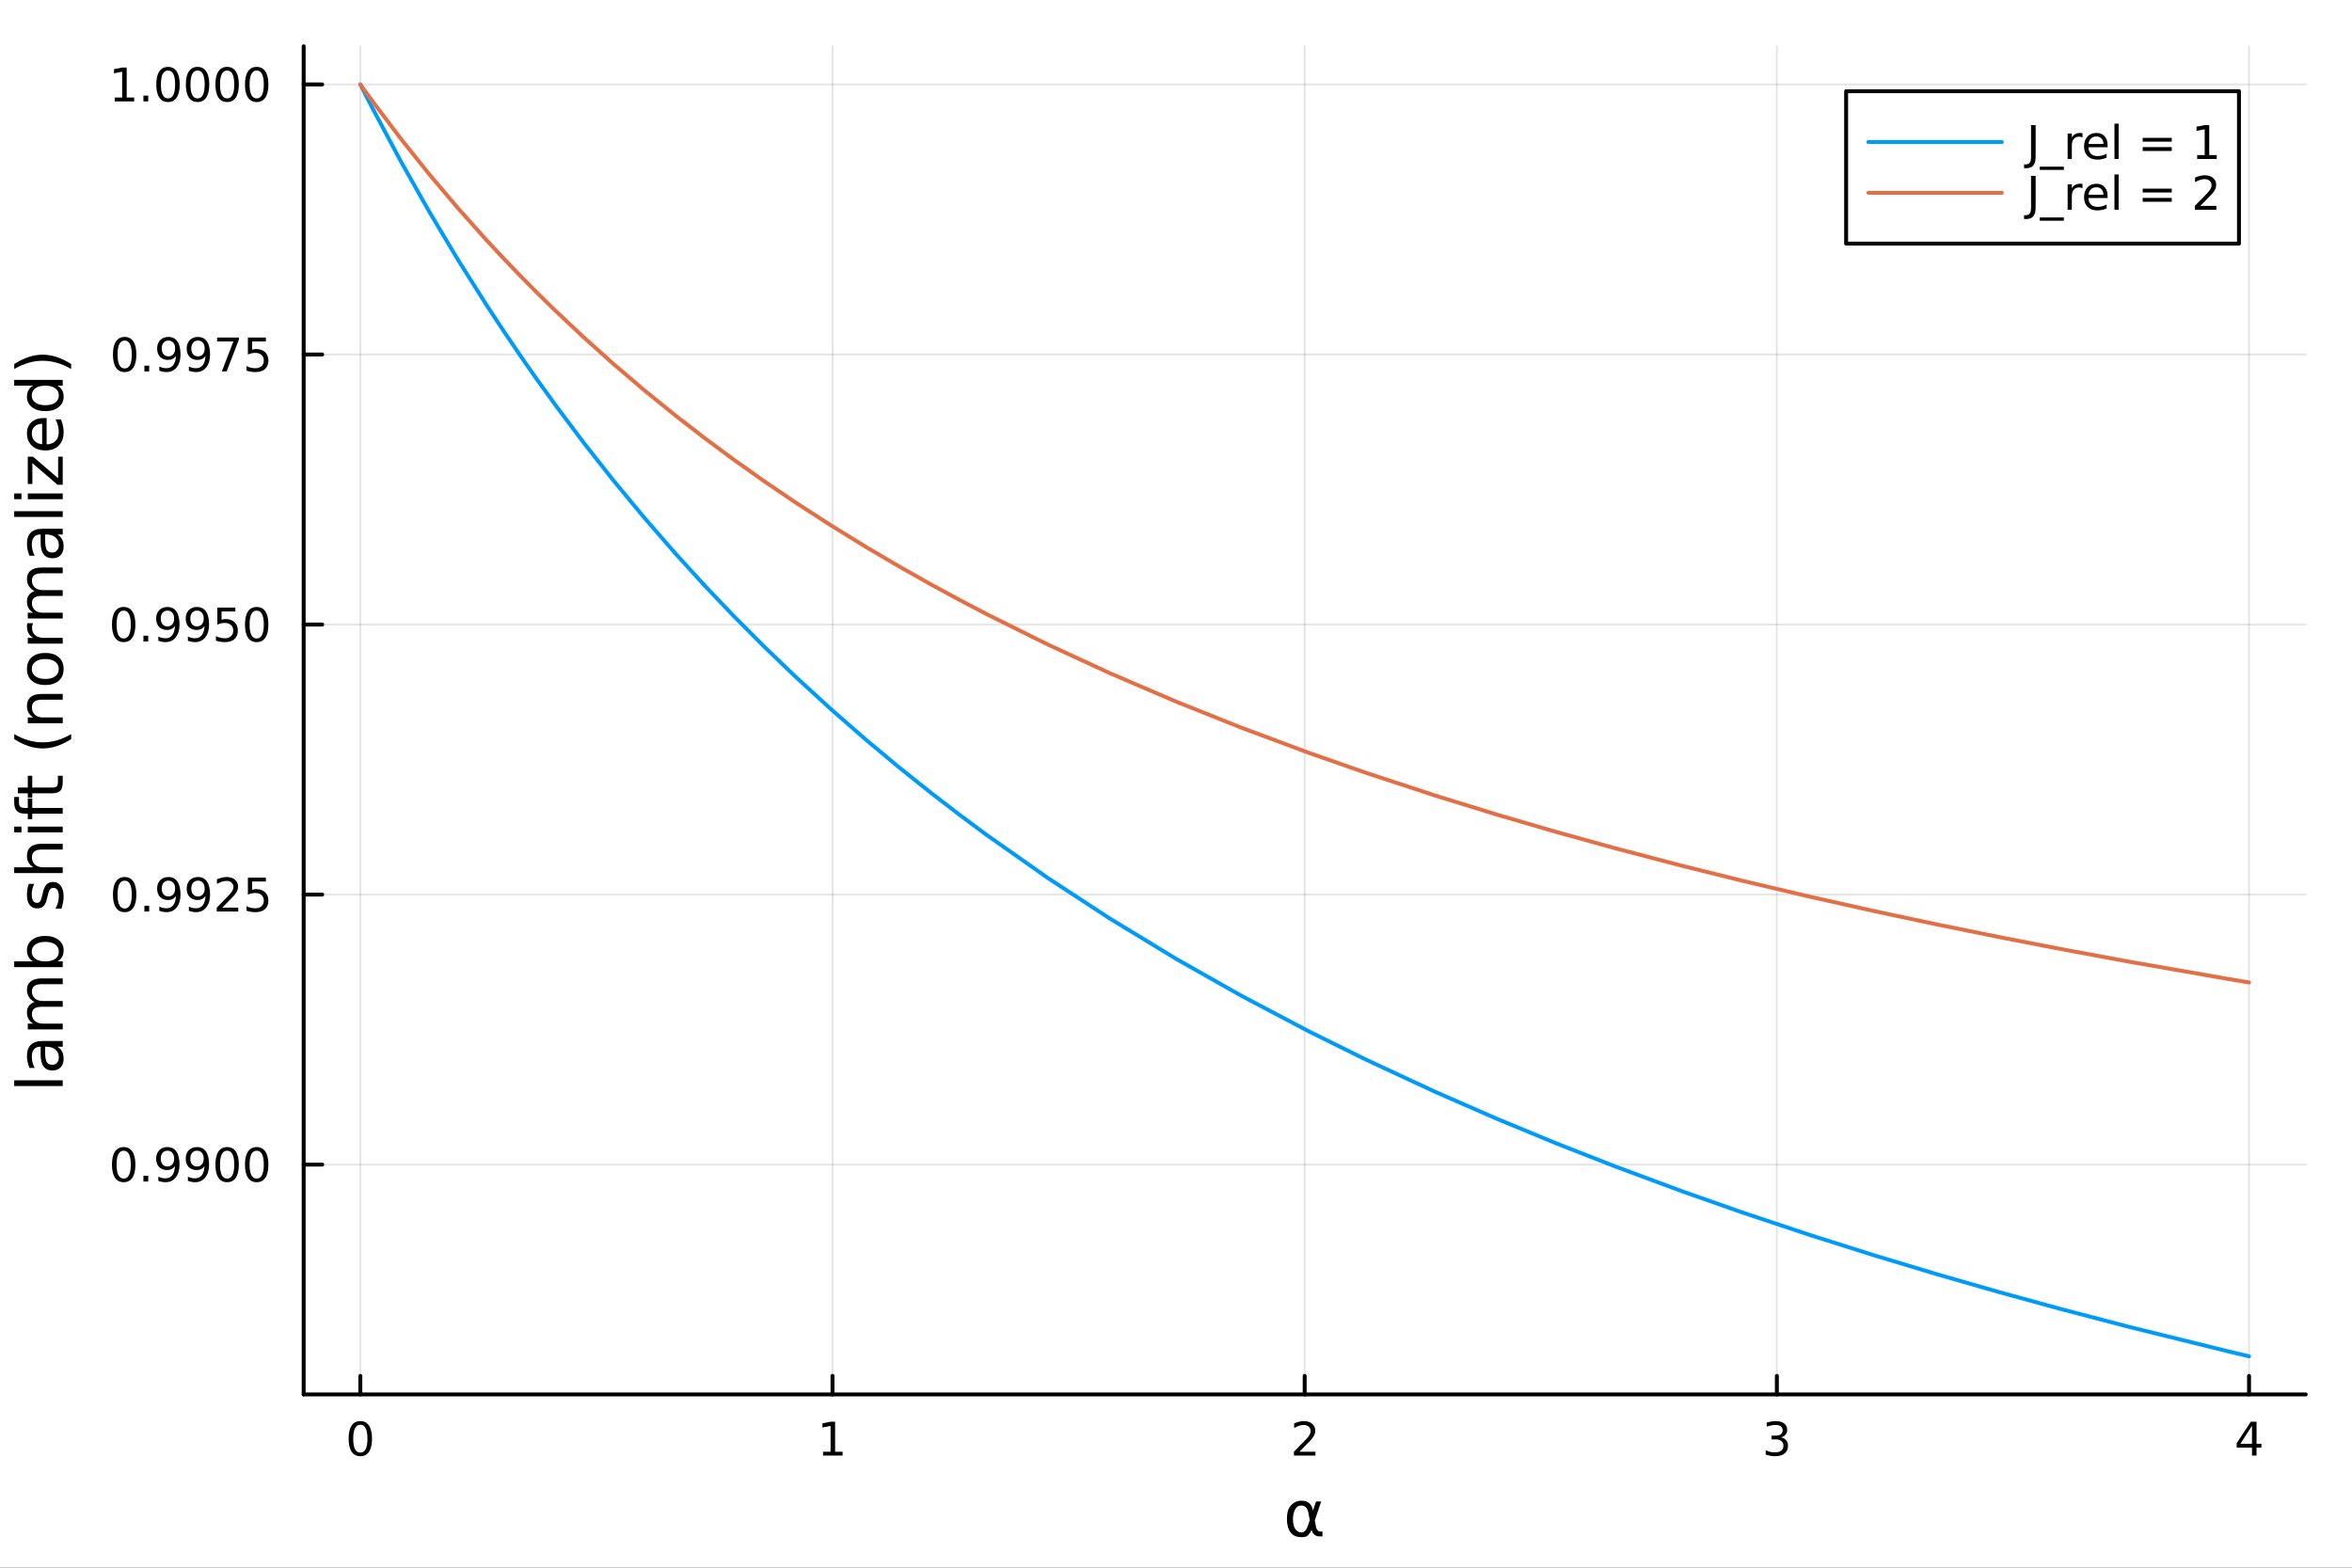 <?xml version="1.0" encoding="utf-8"?>
<svg xmlns="http://www.w3.org/2000/svg" xmlns:xlink="http://www.w3.org/1999/xlink" width="600" height="400" viewBox="0 0 2400 1600">
<rect x="0" y="0" width="2400" height="1600" fill="#333333" stroke="none"/>
<defs>
  <clipPath id="clip720">
    <rect x="0" y="0" width="2400" height="1600"/>
  </clipPath>
</defs>
<path clip-path="url(#clip720)" d="M0 1600 L2400 1600 L2400 0 L0 0  Z" fill="#ffffff" fill-rule="evenodd" fill-opacity="1"/>
<defs>
  <clipPath id="clip721">
    <rect x="480" y="0" width="1681" height="1600"/>
  </clipPath>
</defs>
<path clip-path="url(#clip720)" d="M309.866 1423.18 L2352.76 1423.18 L2352.76 47.244 L309.866 47.244  Z" fill="#ffffff" fill-rule="evenodd" fill-opacity="1"/>
<defs>
  <clipPath id="clip722">
    <rect x="309" y="47" width="2044" height="1377"/>
  </clipPath>
</defs>
<polyline clip-path="url(#clip722)" style="stroke:#000000; stroke-linecap:round; stroke-linejoin:round; stroke-width:2; stroke-opacity:0.1; fill:none" points="367.683,1423.18 367.683,47.244 "/>
<polyline clip-path="url(#clip722)" style="stroke:#000000; stroke-linecap:round; stroke-linejoin:round; stroke-width:2; stroke-opacity:0.1; fill:none" points="849.497,1423.18 849.497,47.244 "/>
<polyline clip-path="url(#clip722)" style="stroke:#000000; stroke-linecap:round; stroke-linejoin:round; stroke-width:2; stroke-opacity:0.1; fill:none" points="1331.31,1423.18 1331.31,47.244 "/>
<polyline clip-path="url(#clip722)" style="stroke:#000000; stroke-linecap:round; stroke-linejoin:round; stroke-width:2; stroke-opacity:0.1; fill:none" points="1813.12,1423.18 1813.12,47.244 "/>
<polyline clip-path="url(#clip722)" style="stroke:#000000; stroke-linecap:round; stroke-linejoin:round; stroke-width:2; stroke-opacity:0.1; fill:none" points="2294.94,1423.18 2294.94,47.244 "/>
<polyline clip-path="url(#clip720)" style="stroke:#000000; stroke-linecap:round; stroke-linejoin:round; stroke-width:4; stroke-opacity:1; fill:none" points="309.866,1423.18 2352.76,1423.18 "/>
<polyline clip-path="url(#clip720)" style="stroke:#000000; stroke-linecap:round; stroke-linejoin:round; stroke-width:4; stroke-opacity:1; fill:none" points="367.683,1423.18 367.683,1404.28 "/>
<polyline clip-path="url(#clip720)" style="stroke:#000000; stroke-linecap:round; stroke-linejoin:round; stroke-width:4; stroke-opacity:1; fill:none" points="849.497,1423.18 849.497,1404.28 "/>
<polyline clip-path="url(#clip720)" style="stroke:#000000; stroke-linecap:round; stroke-linejoin:round; stroke-width:4; stroke-opacity:1; fill:none" points="1331.31,1423.18 1331.31,1404.28 "/>
<polyline clip-path="url(#clip720)" style="stroke:#000000; stroke-linecap:round; stroke-linejoin:round; stroke-width:4; stroke-opacity:1; fill:none" points="1813.12,1423.18 1813.12,1404.28 "/>
<polyline clip-path="url(#clip720)" style="stroke:#000000; stroke-linecap:round; stroke-linejoin:round; stroke-width:4; stroke-opacity:1; fill:none" points="2294.94,1423.18 2294.94,1404.28 "/>
<path clip-path="url(#clip720)" d="M367.683 1454.1 Q364.072 1454.1 362.244 1457.66 Q360.438 1461.2 360.438 1468.33 Q360.438 1475.44 362.244 1479.01 Q364.072 1482.55 367.683 1482.55 Q371.318 1482.55 373.123 1479.01 Q374.952 1475.44 374.952 1468.33 Q374.952 1461.2 373.123 1457.66 Q371.318 1454.1 367.683 1454.1 M367.683 1450.39 Q373.494 1450.39 376.549 1455 Q379.628 1459.58 379.628 1468.33 Q379.628 1477.06 376.549 1481.67 Q373.494 1486.25 367.683 1486.25 Q361.873 1486.25 358.795 1481.67 Q355.739 1477.06 355.739 1468.33 Q355.739 1459.58 358.795 1455 Q361.873 1450.39 367.683 1450.39 Z" fill="#000000" fill-rule="evenodd" fill-opacity="1" /><path clip-path="url(#clip720)" d="M839.879 1481.64 L847.518 1481.64 L847.518 1455.28 L839.208 1456.95 L839.208 1452.69 L847.472 1451.02 L852.148 1451.02 L852.148 1481.64 L859.786 1481.64 L859.786 1485.58 L839.879 1485.58 L839.879 1481.64 Z" fill="#000000" fill-rule="evenodd" fill-opacity="1" /><path clip-path="url(#clip720)" d="M1325.96 1481.64 L1342.28 1481.64 L1342.28 1485.58 L1320.34 1485.58 L1320.34 1481.64 Q1323 1478.89 1327.58 1474.26 Q1332.19 1469.61 1333.37 1468.27 Q1335.62 1465.74 1336.5 1464.01 Q1337.4 1462.25 1337.4 1460.56 Q1337.4 1457.8 1335.45 1456.07 Q1333.53 1454.33 1330.43 1454.33 Q1328.23 1454.33 1325.78 1455.09 Q1323.35 1455.86 1320.57 1457.41 L1320.57 1452.69 Q1323.39 1451.55 1325.85 1450.97 Q1328.3 1450.39 1330.34 1450.39 Q1335.71 1450.39 1338.9 1453.08 Q1342.1 1455.77 1342.1 1460.26 Q1342.1 1462.39 1341.29 1464.31 Q1340.5 1466.2 1338.39 1468.8 Q1337.82 1469.47 1334.71 1472.69 Q1331.61 1475.88 1325.96 1481.64 Z" fill="#000000" fill-rule="evenodd" fill-opacity="1" /><path clip-path="url(#clip720)" d="M1817.37 1466.95 Q1820.73 1467.66 1822.6 1469.93 Q1824.5 1472.2 1824.5 1475.53 Q1824.5 1480.65 1820.98 1483.45 Q1817.46 1486.25 1810.98 1486.25 Q1808.81 1486.25 1806.49 1485.81 Q1804.2 1485.39 1801.75 1484.54 L1801.75 1480.02 Q1803.69 1481.16 1806.01 1481.74 Q1808.32 1482.32 1810.84 1482.32 Q1815.24 1482.32 1817.53 1480.58 Q1819.85 1478.84 1819.85 1475.53 Q1819.85 1472.48 1817.7 1470.77 Q1815.57 1469.03 1811.75 1469.03 L1807.72 1469.03 L1807.72 1465.19 L1811.93 1465.19 Q1815.38 1465.19 1817.21 1463.82 Q1819.04 1462.43 1819.04 1459.84 Q1819.04 1457.18 1817.14 1455.77 Q1815.27 1454.33 1811.75 1454.33 Q1809.83 1454.33 1807.63 1454.75 Q1805.43 1455.16 1802.79 1456.04 L1802.79 1451.88 Q1805.45 1451.14 1807.77 1450.77 Q1810.1 1450.39 1812.16 1450.39 Q1817.49 1450.39 1820.59 1452.83 Q1823.69 1455.23 1823.69 1459.35 Q1823.69 1462.22 1822.05 1464.21 Q1820.4 1466.18 1817.37 1466.95 Z" fill="#000000" fill-rule="evenodd" fill-opacity="1" /><path clip-path="url(#clip720)" d="M2297.95 1455.09 L2286.14 1473.54 L2297.95 1473.54 L2297.95 1455.09 M2296.72 1451.02 L2302.6 1451.02 L2302.6 1473.54 L2307.53 1473.54 L2307.53 1477.43 L2302.6 1477.43 L2302.6 1485.58 L2297.95 1485.58 L2297.95 1477.43 L2282.35 1477.43 L2282.35 1472.92 L2296.72 1451.02 Z" fill="#000000" fill-rule="evenodd" fill-opacity="1" /><path clip-path="url(#clip720)" d="M1336.51 1551.46 L1335.11 1544.11 Q1333.68 1536.57 1328.02 1536.57 Q1323.75 1536.57 1321.81 1540.07 Q1319.36 1544.46 1319.36 1550.25 Q1319.36 1557.25 1321.75 1560.6 Q1324.17 1564 1328.02 1564 Q1332.28 1564 1334.57 1557.22 L1336.51 1551.46 M1339.79 1541.72 L1342.94 1532.4 L1348.16 1532.4 L1341.64 1551.72 L1342.91 1558.69 Q1343.2 1560.25 1344.31 1561.55 Q1345.62 1563.08 1346.64 1563.08 L1349.44 1563.08 L1349.44 1568.04 L1345.94 1568.04 Q1342.94 1568.04 1340.27 1565.37 Q1338.97 1564.03 1338.42 1561.23 Q1336.96 1564.77 1333.97 1567.53 Q1332.57 1568.84 1328.02 1568.84 Q1320.54 1568.84 1316.91 1564 Q1313.18 1559 1313.18 1550.25 Q1313.18 1540.89 1317.23 1536.5 Q1321.71 1531.6 1328.02 1531.6 Q1337.92 1531.6 1339.79 1541.72 Z" fill="#000000" fill-rule="evenodd" fill-opacity="1" /><polyline clip-path="url(#clip722)" style="stroke:#000000; stroke-linecap:round; stroke-linejoin:round; stroke-width:2; stroke-opacity:0.1; fill:none" points="309.866,1188.62 2352.76,1188.62 "/>
<polyline clip-path="url(#clip722)" style="stroke:#000000; stroke-linecap:round; stroke-linejoin:round; stroke-width:2; stroke-opacity:0.1; fill:none" points="309.866,913.012 2352.76,913.012 "/>
<polyline clip-path="url(#clip722)" style="stroke:#000000; stroke-linecap:round; stroke-linejoin:round; stroke-width:2; stroke-opacity:0.1; fill:none" points="309.866,637.403 2352.76,637.403 "/>
<polyline clip-path="url(#clip722)" style="stroke:#000000; stroke-linecap:round; stroke-linejoin:round; stroke-width:2; stroke-opacity:0.1; fill:none" points="309.866,361.795 2352.76,361.795 "/>
<polyline clip-path="url(#clip722)" style="stroke:#000000; stroke-linecap:round; stroke-linejoin:round; stroke-width:2; stroke-opacity:0.1; fill:none" points="309.866,86.186 2352.76,86.186 "/>
<polyline clip-path="url(#clip720)" style="stroke:#000000; stroke-linecap:round; stroke-linejoin:round; stroke-width:4; stroke-opacity:1; fill:none" points="309.866,1423.18 309.866,47.244 "/>
<polyline clip-path="url(#clip720)" style="stroke:#000000; stroke-linecap:round; stroke-linejoin:round; stroke-width:4; stroke-opacity:1; fill:none" points="309.866,1188.62 328.763,1188.62 "/>
<polyline clip-path="url(#clip720)" style="stroke:#000000; stroke-linecap:round; stroke-linejoin:round; stroke-width:4; stroke-opacity:1; fill:none" points="309.866,913.012 328.763,913.012 "/>
<polyline clip-path="url(#clip720)" style="stroke:#000000; stroke-linecap:round; stroke-linejoin:round; stroke-width:4; stroke-opacity:1; fill:none" points="309.866,637.403 328.763,637.403 "/>
<polyline clip-path="url(#clip720)" style="stroke:#000000; stroke-linecap:round; stroke-linejoin:round; stroke-width:4; stroke-opacity:1; fill:none" points="309.866,361.795 328.763,361.795 "/>
<polyline clip-path="url(#clip720)" style="stroke:#000000; stroke-linecap:round; stroke-linejoin:round; stroke-width:4; stroke-opacity:1; fill:none" points="309.866,86.186 328.763,86.186 "/>
<path clip-path="url(#clip720)" d="M126.205 1174.42 Q122.593 1174.42 120.765 1177.98 Q118.959 1181.53 118.959 1188.66 Q118.959 1195.76 120.765 1199.33 Q122.593 1202.87 126.205 1202.87 Q129.839 1202.87 131.644 1199.33 Q133.473 1195.76 133.473 1188.66 Q133.473 1181.53 131.644 1177.98 Q129.839 1174.42 126.205 1174.42 M126.205 1170.72 Q132.015 1170.72 135.07 1175.32 Q138.149 1179.91 138.149 1188.66 Q138.149 1197.38 135.07 1201.99 Q132.015 1206.57 126.205 1206.57 Q120.394 1206.57 117.316 1201.99 Q114.26 1197.38 114.26 1188.66 Q114.26 1179.91 117.316 1175.32 Q120.394 1170.72 126.205 1170.72 Z" fill="#000000" fill-rule="evenodd" fill-opacity="1" /><path clip-path="url(#clip720)" d="M146.366 1200.02 L151.251 1200.02 L151.251 1205.9 L146.366 1205.9 L146.366 1200.02 Z" fill="#000000" fill-rule="evenodd" fill-opacity="1" /><path clip-path="url(#clip720)" d="M161.575 1205.18 L161.575 1200.92 Q163.334 1201.76 165.14 1202.2 Q166.945 1202.64 168.681 1202.64 Q173.311 1202.64 175.741 1199.54 Q178.195 1196.41 178.542 1190.07 Q177.2 1192.06 175.139 1193.12 Q173.079 1194.19 170.579 1194.19 Q165.394 1194.19 162.362 1191.06 Q159.353 1187.92 159.353 1182.48 Q159.353 1177.15 162.501 1173.93 Q165.649 1170.72 170.88 1170.72 Q176.876 1170.72 180.024 1175.32 Q183.195 1179.91 183.195 1188.66 Q183.195 1196.83 179.306 1201.71 Q175.44 1206.57 168.889 1206.57 Q167.13 1206.57 165.325 1206.23 Q163.519 1205.88 161.575 1205.18 M170.88 1190.53 Q174.028 1190.53 175.857 1188.38 Q177.709 1186.23 177.709 1182.48 Q177.709 1178.75 175.857 1176.6 Q174.028 1174.42 170.88 1174.42 Q167.732 1174.42 165.88 1176.6 Q164.052 1178.75 164.052 1182.48 Q164.052 1186.23 165.88 1188.38 Q167.732 1190.53 170.88 1190.53 Z" fill="#000000" fill-rule="evenodd" fill-opacity="1" /><path clip-path="url(#clip720)" d="M191.737 1205.18 L191.737 1200.92 Q193.496 1201.76 195.301 1202.2 Q197.107 1202.64 198.843 1202.64 Q203.473 1202.64 205.903 1199.54 Q208.357 1196.41 208.704 1190.07 Q207.362 1192.06 205.301 1193.12 Q203.241 1194.19 200.741 1194.19 Q195.556 1194.19 192.524 1191.06 Q189.514 1187.92 189.514 1182.48 Q189.514 1177.15 192.663 1173.93 Q195.811 1170.72 201.042 1170.72 Q207.037 1170.72 210.186 1175.32 Q213.357 1179.91 213.357 1188.66 Q213.357 1196.83 209.468 1201.71 Q205.602 1206.57 199.051 1206.57 Q197.292 1206.57 195.487 1206.23 Q193.681 1205.88 191.737 1205.18 M201.042 1190.53 Q204.19 1190.53 206.019 1188.38 Q207.871 1186.23 207.871 1182.48 Q207.871 1178.75 206.019 1176.6 Q204.19 1174.42 201.042 1174.42 Q197.894 1174.42 196.042 1176.6 Q194.213 1178.75 194.213 1182.48 Q194.213 1186.23 196.042 1188.38 Q197.894 1190.53 201.042 1190.53 Z" fill="#000000" fill-rule="evenodd" fill-opacity="1" /><path clip-path="url(#clip720)" d="M231.76 1174.42 Q228.148 1174.42 226.32 1177.98 Q224.514 1181.53 224.514 1188.66 Q224.514 1195.76 226.32 1199.33 Q228.148 1202.87 231.76 1202.87 Q235.394 1202.87 237.199 1199.33 Q239.028 1195.76 239.028 1188.66 Q239.028 1181.53 237.199 1177.98 Q235.394 1174.42 231.76 1174.42 M231.76 1170.72 Q237.57 1170.72 240.625 1175.32 Q243.704 1179.91 243.704 1188.66 Q243.704 1197.38 240.625 1201.99 Q237.57 1206.57 231.76 1206.57 Q225.949 1206.57 222.871 1201.99 Q219.815 1197.38 219.815 1188.66 Q219.815 1179.91 222.871 1175.32 Q225.949 1170.72 231.76 1170.72 Z" fill="#000000" fill-rule="evenodd" fill-opacity="1" /><path clip-path="url(#clip720)" d="M261.921 1174.42 Q258.31 1174.42 256.482 1177.98 Q254.676 1181.53 254.676 1188.66 Q254.676 1195.76 256.482 1199.33 Q258.31 1202.87 261.921 1202.87 Q265.556 1202.87 267.361 1199.33 Q269.19 1195.76 269.19 1188.66 Q269.19 1181.53 267.361 1177.98 Q265.556 1174.42 261.921 1174.42 M261.921 1170.72 Q267.732 1170.72 270.787 1175.32 Q273.866 1179.91 273.866 1188.66 Q273.866 1197.38 270.787 1201.99 Q267.732 1206.57 261.921 1206.57 Q256.111 1206.57 253.033 1201.99 Q249.977 1197.38 249.977 1188.66 Q249.977 1179.91 253.033 1175.32 Q256.111 1170.72 261.921 1170.72 Z" fill="#000000" fill-rule="evenodd" fill-opacity="1" /><path clip-path="url(#clip720)" d="M127.2 898.811 Q123.589 898.811 121.76 902.376 Q119.955 905.917 119.955 913.047 Q119.955 920.153 121.76 923.718 Q123.589 927.26 127.2 927.26 Q130.834 927.26 132.64 923.718 Q134.468 920.153 134.468 913.047 Q134.468 905.917 132.64 902.376 Q130.834 898.811 127.2 898.811 M127.2 895.107 Q133.01 895.107 136.066 899.714 Q139.144 904.297 139.144 913.047 Q139.144 921.774 136.066 926.38 Q133.01 930.964 127.2 930.964 Q121.39 930.964 118.311 926.38 Q115.256 921.774 115.256 913.047 Q115.256 904.297 118.311 899.714 Q121.39 895.107 127.2 895.107 Z" fill="#000000" fill-rule="evenodd" fill-opacity="1" /><path clip-path="url(#clip720)" d="M147.362 924.413 L152.246 924.413 L152.246 930.292 L147.362 930.292 L147.362 924.413 Z" fill="#000000" fill-rule="evenodd" fill-opacity="1" /><path clip-path="url(#clip720)" d="M162.57 929.575 L162.57 925.315 Q164.329 926.149 166.135 926.589 Q167.94 927.028 169.677 927.028 Q174.306 927.028 176.737 923.927 Q179.19 920.802 179.538 914.459 Q178.195 916.45 176.135 917.515 Q174.075 918.579 171.575 918.579 Q166.39 918.579 163.357 915.454 Q160.348 912.306 160.348 906.866 Q160.348 901.542 163.496 898.325 Q166.644 895.107 171.876 895.107 Q177.871 895.107 181.019 899.714 Q184.19 904.297 184.19 913.047 Q184.19 921.218 180.301 926.102 Q176.436 930.964 169.885 930.964 Q168.126 930.964 166.32 930.616 Q164.515 930.269 162.57 929.575 M171.876 914.922 Q175.024 914.922 176.852 912.769 Q178.704 910.616 178.704 906.866 Q178.704 903.14 176.852 900.987 Q175.024 898.811 171.876 898.811 Q168.727 898.811 166.876 900.987 Q165.047 903.14 165.047 906.866 Q165.047 910.616 166.876 912.769 Q168.727 914.922 171.876 914.922 Z" fill="#000000" fill-rule="evenodd" fill-opacity="1" /><path clip-path="url(#clip720)" d="M192.732 929.575 L192.732 925.315 Q194.491 926.149 196.297 926.589 Q198.102 927.028 199.838 927.028 Q204.468 927.028 206.899 923.927 Q209.352 920.802 209.699 914.459 Q208.357 916.45 206.297 917.515 Q204.237 918.579 201.737 918.579 Q196.551 918.579 193.519 915.454 Q190.51 912.306 190.51 906.866 Q190.51 901.542 193.658 898.325 Q196.806 895.107 202.037 895.107 Q208.033 895.107 211.181 899.714 Q214.352 904.297 214.352 913.047 Q214.352 921.218 210.463 926.102 Q206.598 930.964 200.047 930.964 Q198.287 930.964 196.482 930.616 Q194.676 930.269 192.732 929.575 M202.037 914.922 Q205.186 914.922 207.014 912.769 Q208.866 910.616 208.866 906.866 Q208.866 903.14 207.014 900.987 Q205.186 898.811 202.037 898.811 Q198.889 898.811 197.037 900.987 Q195.209 903.14 195.209 906.866 Q195.209 910.616 197.037 912.769 Q198.889 914.922 202.037 914.922 Z" fill="#000000" fill-rule="evenodd" fill-opacity="1" /><path clip-path="url(#clip720)" d="M226.783 926.357 L243.102 926.357 L243.102 930.292 L221.158 930.292 L221.158 926.357 Q223.82 923.603 228.403 918.973 Q233.01 914.32 234.19 912.978 Q236.435 910.454 237.315 908.718 Q238.218 906.959 238.218 905.269 Q238.218 902.515 236.273 900.779 Q234.352 899.042 231.25 899.042 Q229.051 899.042 226.598 899.806 Q224.167 900.57 221.389 902.121 L221.389 897.399 Q224.213 896.265 226.667 895.686 Q229.121 895.107 231.158 895.107 Q236.528 895.107 239.722 897.792 Q242.917 900.478 242.917 904.968 Q242.917 907.098 242.107 909.019 Q241.32 910.917 239.213 913.51 Q238.634 914.181 235.533 917.399 Q232.431 920.593 226.783 926.357 Z" fill="#000000" fill-rule="evenodd" fill-opacity="1" /><path clip-path="url(#clip720)" d="M252.963 895.732 L271.32 895.732 L271.32 899.667 L257.246 899.667 L257.246 908.14 Q258.264 907.792 259.283 907.63 Q260.301 907.445 261.32 907.445 Q267.107 907.445 270.486 910.616 Q273.866 913.788 273.866 919.204 Q273.866 924.783 270.394 927.885 Q266.921 930.964 260.602 930.964 Q258.426 930.964 256.158 930.593 Q253.912 930.223 251.505 929.482 L251.505 924.783 Q253.588 925.917 255.81 926.473 Q258.033 927.028 260.509 927.028 Q264.514 927.028 266.852 924.922 Q269.19 922.815 269.19 919.204 Q269.19 915.593 266.852 913.487 Q264.514 911.38 260.509 911.38 Q258.634 911.38 256.759 911.797 Q254.908 912.214 252.963 913.093 L252.963 895.732 Z" fill="#000000" fill-rule="evenodd" fill-opacity="1" /><path clip-path="url(#clip720)" d="M126.205 623.202 Q122.593 623.202 120.765 626.767 Q118.959 630.309 118.959 637.438 Q118.959 644.545 120.765 648.109 Q122.593 651.651 126.205 651.651 Q129.839 651.651 131.644 648.109 Q133.473 644.545 133.473 637.438 Q133.473 630.309 131.644 626.767 Q129.839 623.202 126.205 623.202 M126.205 619.498 Q132.015 619.498 135.07 624.105 Q138.149 628.688 138.149 637.438 Q138.149 646.165 135.07 650.771 Q132.015 655.355 126.205 655.355 Q120.394 655.355 117.316 650.771 Q114.26 646.165 114.26 637.438 Q114.26 628.688 117.316 624.105 Q120.394 619.498 126.205 619.498 Z" fill="#000000" fill-rule="evenodd" fill-opacity="1" /><path clip-path="url(#clip720)" d="M146.366 648.804 L151.251 648.804 L151.251 654.683 L146.366 654.683 L146.366 648.804 Z" fill="#000000" fill-rule="evenodd" fill-opacity="1" /><path clip-path="url(#clip720)" d="M161.575 653.966 L161.575 649.707 Q163.334 650.54 165.14 650.98 Q166.945 651.42 168.681 651.42 Q173.311 651.42 175.741 648.318 Q178.195 645.193 178.542 638.85 Q177.2 640.841 175.139 641.906 Q173.079 642.971 170.579 642.971 Q165.394 642.971 162.362 639.846 Q159.353 636.697 159.353 631.258 Q159.353 625.934 162.501 622.716 Q165.649 619.498 170.88 619.498 Q176.876 619.498 180.024 624.105 Q183.195 628.688 183.195 637.438 Q183.195 645.609 179.306 650.494 Q175.44 655.355 168.889 655.355 Q167.13 655.355 165.325 655.007 Q163.519 654.66 161.575 653.966 M170.88 639.313 Q174.028 639.313 175.857 637.16 Q177.709 635.008 177.709 631.258 Q177.709 627.531 175.857 625.378 Q174.028 623.202 170.88 623.202 Q167.732 623.202 165.88 625.378 Q164.052 627.531 164.052 631.258 Q164.052 635.008 165.88 637.16 Q167.732 639.313 170.88 639.313 Z" fill="#000000" fill-rule="evenodd" fill-opacity="1" /><path clip-path="url(#clip720)" d="M191.737 653.966 L191.737 649.707 Q193.496 650.54 195.301 650.98 Q197.107 651.42 198.843 651.42 Q203.473 651.42 205.903 648.318 Q208.357 645.193 208.704 638.85 Q207.362 640.841 205.301 641.906 Q203.241 642.971 200.741 642.971 Q195.556 642.971 192.524 639.846 Q189.514 636.697 189.514 631.258 Q189.514 625.934 192.663 622.716 Q195.811 619.498 201.042 619.498 Q207.037 619.498 210.186 624.105 Q213.357 628.688 213.357 637.438 Q213.357 645.609 209.468 650.494 Q205.602 655.355 199.051 655.355 Q197.292 655.355 195.487 655.007 Q193.681 654.66 191.737 653.966 M201.042 639.313 Q204.19 639.313 206.019 637.16 Q207.871 635.008 207.871 631.258 Q207.871 627.531 206.019 625.378 Q204.19 623.202 201.042 623.202 Q197.894 623.202 196.042 625.378 Q194.213 627.531 194.213 631.258 Q194.213 635.008 196.042 637.16 Q197.894 639.313 201.042 639.313 Z" fill="#000000" fill-rule="evenodd" fill-opacity="1" /><path clip-path="url(#clip720)" d="M221.806 620.123 L240.162 620.123 L240.162 624.059 L226.088 624.059 L226.088 632.531 Q227.107 632.184 228.125 632.021 Q229.144 631.836 230.162 631.836 Q235.949 631.836 239.329 635.008 Q242.709 638.179 242.709 643.596 Q242.709 649.174 239.236 652.276 Q235.764 655.355 229.445 655.355 Q227.269 655.355 225 654.984 Q222.755 654.614 220.348 653.873 L220.348 649.174 Q222.431 650.308 224.653 650.864 Q226.875 651.42 229.352 651.42 Q233.357 651.42 235.695 649.313 Q238.033 647.207 238.033 643.596 Q238.033 639.984 235.695 637.878 Q233.357 635.771 229.352 635.771 Q227.477 635.771 225.602 636.188 Q223.75 636.605 221.806 637.484 L221.806 620.123 Z" fill="#000000" fill-rule="evenodd" fill-opacity="1" /><path clip-path="url(#clip720)" d="M261.921 623.202 Q258.31 623.202 256.482 626.767 Q254.676 630.309 254.676 637.438 Q254.676 644.545 256.482 648.109 Q258.31 651.651 261.921 651.651 Q265.556 651.651 267.361 648.109 Q269.19 644.545 269.19 637.438 Q269.19 630.309 267.361 626.767 Q265.556 623.202 261.921 623.202 M261.921 619.498 Q267.732 619.498 270.787 624.105 Q273.866 628.688 273.866 637.438 Q273.866 646.165 270.787 650.771 Q267.732 655.355 261.921 655.355 Q256.111 655.355 253.033 650.771 Q249.977 646.165 249.977 637.438 Q249.977 628.688 253.033 624.105 Q256.111 619.498 261.921 619.498 Z" fill="#000000" fill-rule="evenodd" fill-opacity="1" /><path clip-path="url(#clip720)" d="M127.2 347.593 Q123.589 347.593 121.76 351.158 Q119.955 354.7 119.955 361.829 Q119.955 368.936 121.76 372.501 Q123.589 376.042 127.2 376.042 Q130.834 376.042 132.64 372.501 Q134.468 368.936 134.468 361.829 Q134.468 354.7 132.64 351.158 Q130.834 347.593 127.2 347.593 M127.2 343.89 Q133.01 343.89 136.066 348.496 Q139.144 353.079 139.144 361.829 Q139.144 370.556 136.066 375.163 Q133.01 379.746 127.2 379.746 Q121.39 379.746 118.311 375.163 Q115.256 370.556 115.256 361.829 Q115.256 353.079 118.311 348.496 Q121.39 343.89 127.2 343.89 Z" fill="#000000" fill-rule="evenodd" fill-opacity="1" /><path clip-path="url(#clip720)" d="M147.362 373.195 L152.246 373.195 L152.246 379.075 L147.362 379.075 L147.362 373.195 Z" fill="#000000" fill-rule="evenodd" fill-opacity="1" /><path clip-path="url(#clip720)" d="M162.57 378.357 L162.57 374.098 Q164.329 374.931 166.135 375.371 Q167.94 375.811 169.677 375.811 Q174.306 375.811 176.737 372.709 Q179.19 369.584 179.538 363.241 Q178.195 365.232 176.135 366.297 Q174.075 367.362 171.575 367.362 Q166.39 367.362 163.357 364.237 Q160.348 361.089 160.348 355.649 Q160.348 350.325 163.496 347.107 Q166.644 343.89 171.876 343.89 Q177.871 343.89 181.019 348.496 Q184.19 353.079 184.19 361.829 Q184.19 370.001 180.301 374.885 Q176.436 379.746 169.885 379.746 Q168.126 379.746 166.32 379.399 Q164.515 379.051 162.57 378.357 M171.876 363.704 Q175.024 363.704 176.852 361.551 Q178.704 359.399 178.704 355.649 Q178.704 351.922 176.852 349.769 Q175.024 347.593 171.876 347.593 Q168.727 347.593 166.876 349.769 Q165.047 351.922 165.047 355.649 Q165.047 359.399 166.876 361.551 Q168.727 363.704 171.876 363.704 Z" fill="#000000" fill-rule="evenodd" fill-opacity="1" /><path clip-path="url(#clip720)" d="M192.732 378.357 L192.732 374.098 Q194.491 374.931 196.297 375.371 Q198.102 375.811 199.838 375.811 Q204.468 375.811 206.899 372.709 Q209.352 369.584 209.699 363.241 Q208.357 365.232 206.297 366.297 Q204.237 367.362 201.737 367.362 Q196.551 367.362 193.519 364.237 Q190.51 361.089 190.51 355.649 Q190.51 350.325 193.658 347.107 Q196.806 343.89 202.037 343.89 Q208.033 343.89 211.181 348.496 Q214.352 353.079 214.352 361.829 Q214.352 370.001 210.463 374.885 Q206.598 379.746 200.047 379.746 Q198.287 379.746 196.482 379.399 Q194.676 379.051 192.732 378.357 M202.037 363.704 Q205.186 363.704 207.014 361.551 Q208.866 359.399 208.866 355.649 Q208.866 351.922 207.014 349.769 Q205.186 347.593 202.037 347.593 Q198.889 347.593 197.037 349.769 Q195.209 351.922 195.209 355.649 Q195.209 359.399 197.037 361.551 Q198.889 363.704 202.037 363.704 Z" fill="#000000" fill-rule="evenodd" fill-opacity="1" /><path clip-path="url(#clip720)" d="M221.574 344.515 L243.797 344.515 L243.797 346.505 L231.25 379.075 L226.366 379.075 L238.172 348.45 L221.574 348.45 L221.574 344.515 Z" fill="#000000" fill-rule="evenodd" fill-opacity="1" /><path clip-path="url(#clip720)" d="M252.963 344.515 L271.32 344.515 L271.32 348.45 L257.246 348.45 L257.246 356.922 Q258.264 356.575 259.283 356.413 Q260.301 356.227 261.32 356.227 Q267.107 356.227 270.486 359.399 Q273.866 362.57 273.866 367.987 Q273.866 373.565 270.394 376.667 Q266.921 379.746 260.602 379.746 Q258.426 379.746 256.158 379.375 Q253.912 379.005 251.505 378.264 L251.505 373.565 Q253.588 374.7 255.81 375.255 Q258.033 375.811 260.509 375.811 Q264.514 375.811 266.852 373.704 Q269.19 371.598 269.19 367.987 Q269.19 364.376 266.852 362.269 Q264.514 360.163 260.509 360.163 Q258.634 360.163 256.759 360.579 Q254.908 360.996 252.963 361.876 L252.963 344.515 Z" fill="#000000" fill-rule="evenodd" fill-opacity="1" /><path clip-path="url(#clip720)" d="M117.015 99.531 L124.654 99.531 L124.654 73.165 L116.343 74.832 L116.343 70.572 L124.607 68.906 L129.283 68.906 L129.283 99.531 L136.922 99.531 L136.922 103.466 L117.015 103.466 L117.015 99.531 Z" fill="#000000" fill-rule="evenodd" fill-opacity="1" /><path clip-path="url(#clip720)" d="M146.366 97.586 L151.251 97.586 L151.251 103.466 L146.366 103.466 L146.366 97.586 Z" fill="#000000" fill-rule="evenodd" fill-opacity="1" /><path clip-path="url(#clip720)" d="M171.436 71.984 Q167.825 71.984 165.996 75.549 Q164.19 79.091 164.19 86.22 Q164.19 93.327 165.996 96.892 Q167.825 100.433 171.436 100.433 Q175.07 100.433 176.876 96.892 Q178.704 93.327 178.704 86.22 Q178.704 79.091 176.876 75.549 Q175.07 71.984 171.436 71.984 M171.436 68.281 Q177.246 68.281 180.301 72.887 Q183.38 77.47 183.38 86.22 Q183.38 94.947 180.301 99.554 Q177.246 104.137 171.436 104.137 Q165.626 104.137 162.547 99.554 Q159.491 94.947 159.491 86.22 Q159.491 77.47 162.547 72.887 Q165.626 68.281 171.436 68.281 Z" fill="#000000" fill-rule="evenodd" fill-opacity="1" /><path clip-path="url(#clip720)" d="M201.598 71.984 Q197.987 71.984 196.158 75.549 Q194.352 79.091 194.352 86.22 Q194.352 93.327 196.158 96.892 Q197.987 100.433 201.598 100.433 Q205.232 100.433 207.037 96.892 Q208.866 93.327 208.866 86.22 Q208.866 79.091 207.037 75.549 Q205.232 71.984 201.598 71.984 M201.598 68.281 Q207.408 68.281 210.463 72.887 Q213.542 77.47 213.542 86.22 Q213.542 94.947 210.463 99.554 Q207.408 104.137 201.598 104.137 Q195.787 104.137 192.709 99.554 Q189.653 94.947 189.653 86.22 Q189.653 77.47 192.709 72.887 Q195.787 68.281 201.598 68.281 Z" fill="#000000" fill-rule="evenodd" fill-opacity="1" /><path clip-path="url(#clip720)" d="M231.76 71.984 Q228.148 71.984 226.32 75.549 Q224.514 79.091 224.514 86.22 Q224.514 93.327 226.32 96.892 Q228.148 100.433 231.76 100.433 Q235.394 100.433 237.199 96.892 Q239.028 93.327 239.028 86.22 Q239.028 79.091 237.199 75.549 Q235.394 71.984 231.76 71.984 M231.76 68.281 Q237.57 68.281 240.625 72.887 Q243.704 77.47 243.704 86.22 Q243.704 94.947 240.625 99.554 Q237.57 104.137 231.76 104.137 Q225.949 104.137 222.871 99.554 Q219.815 94.947 219.815 86.22 Q219.815 77.47 222.871 72.887 Q225.949 68.281 231.76 68.281 Z" fill="#000000" fill-rule="evenodd" fill-opacity="1" /><path clip-path="url(#clip720)" d="M261.921 71.984 Q258.31 71.984 256.482 75.549 Q254.676 79.091 254.676 86.22 Q254.676 93.327 256.482 96.892 Q258.31 100.433 261.921 100.433 Q265.556 100.433 267.361 96.892 Q269.19 93.327 269.19 86.22 Q269.19 79.091 267.361 75.549 Q265.556 71.984 261.921 71.984 M261.921 68.281 Q267.732 68.281 270.787 72.887 Q273.866 77.47 273.866 86.22 Q273.866 94.947 270.787 99.554 Q267.732 104.137 261.921 104.137 Q256.111 104.137 253.033 99.554 Q249.977 94.947 249.977 86.22 Q249.977 77.47 253.033 72.887 Q256.111 68.281 261.921 68.281 Z" fill="#000000" fill-rule="evenodd" fill-opacity="1" /><path clip-path="url(#clip720)" d="M14.479 1108.43 L14.479 1102.58 L64.004 1102.58 L64.004 1108.43 L14.479 1108.43 Z" fill="#000000" fill-rule="evenodd" fill-opacity="1" /><path clip-path="url(#clip720)" d="M46.085 1074.12 Q46.085 1081.22 47.708 1083.96 Q49.331 1086.69 53.246 1086.69 Q56.365 1086.69 58.211 1084.66 Q60.026 1082.59 60.026 1079.06 Q60.026 1074.19 56.588 1071.26 Q53.119 1068.3 47.39 1068.3 L46.085 1068.3 L46.085 1074.12 M43.666 1062.44 L64.004 1062.44 L64.004 1068.3 L58.593 1068.3 Q61.84 1070.3 63.399 1073.29 Q64.927 1076.29 64.927 1080.62 Q64.927 1086.09 61.872 1089.34 Q58.784 1092.55 53.628 1092.55 Q47.612 1092.55 44.557 1088.54 Q41.501 1084.5 41.501 1076.51 L41.501 1068.3 L40.928 1068.3 Q36.886 1068.3 34.69 1070.97 Q32.462 1073.61 32.462 1078.42 Q32.462 1081.47 33.194 1084.37 Q33.926 1087.27 35.39 1089.94 L29.98 1089.94 Q28.738 1086.73 28.133 1083.7 Q27.497 1080.68 27.497 1077.81 Q27.497 1070.08 31.507 1066.26 Q35.518 1062.44 43.666 1062.44 Z" fill="#000000" fill-rule="evenodd" fill-opacity="1" /><path clip-path="url(#clip720)" d="M35.199 1022.62 Q31.253 1020.43 29.375 1017.37 Q27.497 1014.32 27.497 1010.18 Q27.497 1004.61 31.412 1001.58 Q35.295 998.561 42.488 998.561 L64.004 998.561 L64.004 1004.45 L42.679 1004.45 Q37.555 1004.45 35.072 1006.26 Q32.589 1008.08 32.589 1011.8 Q32.589 1016.35 35.613 1019 Q38.637 1021.64 43.857 1021.64 L64.004 1021.64 L64.004 1027.53 L42.679 1027.53 Q37.523 1027.53 35.072 1029.34 Q32.589 1031.15 32.589 1034.94 Q32.589 1039.43 35.645 1042.07 Q38.669 1044.71 43.857 1044.71 L64.004 1044.71 L64.004 1050.6 L28.356 1050.6 L28.356 1044.71 L33.894 1044.71 Q30.616 1042.71 29.056 1039.91 Q27.497 1037.11 27.497 1033.25 Q27.497 1029.37 29.47 1026.67 Q31.444 1023.93 35.199 1022.62 Z" fill="#000000" fill-rule="evenodd" fill-opacity="1" /><path clip-path="url(#clip720)" d="M46.212 961.29 Q39.751 961.29 36.09 963.964 Q32.398 966.605 32.398 971.252 Q32.398 975.899 36.09 978.573 Q39.751 981.215 46.212 981.215 Q52.673 981.215 56.365 978.573 Q60.026 975.899 60.026 971.252 Q60.026 966.605 56.365 963.964 Q52.673 961.29 46.212 961.29 M33.767 981.215 Q30.584 979.369 29.056 976.568 Q27.497 973.735 27.497 969.82 Q27.497 963.327 32.653 959.285 Q37.809 955.211 46.212 955.211 Q54.615 955.211 59.771 959.285 Q64.927 963.327 64.927 969.82 Q64.927 973.735 63.399 976.568 Q61.84 979.369 58.657 981.215 L64.004 981.215 L64.004 987.103 L14.479 987.103 L14.479 981.215 L33.767 981.215 Z" fill="#000000" fill-rule="evenodd" fill-opacity="1" /><path clip-path="url(#clip720)" d="M29.407 902.057 L34.945 902.057 Q33.672 904.54 33.035 907.213 Q32.398 909.887 32.398 912.752 Q32.398 917.112 33.735 919.308 Q35.072 921.473 37.746 921.473 Q39.783 921.473 40.96 919.913 Q42.106 918.353 43.157 913.643 L43.602 911.638 Q44.939 905.399 47.39 902.789 Q49.809 900.147 54.169 900.147 Q59.134 900.147 62.031 904.094 Q64.927 908.009 64.927 914.884 Q64.927 917.749 64.354 920.868 Q63.813 923.955 62.699 927.393 L56.652 927.393 Q58.339 924.146 59.198 920.995 Q60.026 917.844 60.026 914.757 Q60.026 910.619 58.625 908.391 Q57.193 906.163 54.615 906.163 Q52.228 906.163 50.955 907.786 Q49.681 909.378 48.504 914.82 L48.026 916.857 Q46.88 922.3 44.525 924.719 Q42.138 927.138 38 927.138 Q32.971 927.138 30.234 923.573 Q27.497 920.008 27.497 913.452 Q27.497 910.205 27.974 907.341 Q28.452 904.476 29.407 902.057 Z" fill="#000000" fill-rule="evenodd" fill-opacity="1" /><path clip-path="url(#clip720)" d="M42.488 861.189 L64.004 861.189 L64.004 867.046 L42.679 867.046 Q37.618 867.046 35.104 869.019 Q32.589 870.992 32.589 874.939 Q32.589 879.682 35.613 882.419 Q38.637 885.156 43.857 885.156 L64.004 885.156 L64.004 891.044 L14.479 891.044 L14.479 885.156 L33.894 885.156 Q30.68 883.056 29.088 880.223 Q27.497 877.358 27.497 873.634 Q27.497 867.491 31.316 864.34 Q35.104 861.189 42.488 861.189 Z" fill="#000000" fill-rule="evenodd" fill-opacity="1" /><path clip-path="url(#clip720)" d="M28.356 849.508 L28.356 843.652 L64.004 843.652 L64.004 849.508 L28.356 849.508 M14.479 849.508 L14.479 843.652 L21.895 843.652 L21.895 849.508 L14.479 849.508 Z" fill="#000000" fill-rule="evenodd" fill-opacity="1" /><path clip-path="url(#clip720)" d="M14.479 813.351 L19.349 813.351 L19.349 818.953 Q19.349 822.104 20.622 823.345 Q21.895 824.555 25.205 824.555 L28.356 824.555 L28.356 814.911 L32.908 814.911 L32.908 824.555 L64.004 824.555 L64.004 830.443 L32.908 830.443 L32.908 836.045 L28.356 836.045 L28.356 830.443 L25.874 830.443 Q19.922 830.443 17.216 827.674 Q14.479 824.905 14.479 818.889 L14.479 813.351 Z" fill="#000000" fill-rule="evenodd" fill-opacity="1" /><path clip-path="url(#clip720)" d="M18.235 803.802 L28.356 803.802 L28.356 791.739 L32.908 791.739 L32.908 803.802 L52.259 803.802 Q56.62 803.802 57.861 802.625 Q59.103 801.415 59.103 797.755 L59.103 791.739 L64.004 791.739 L64.004 797.755 Q64.004 804.535 61.49 807.113 Q58.943 809.691 52.259 809.691 L32.908 809.691 L32.908 813.988 L28.356 813.988 L28.356 809.691 L18.235 809.691 L18.235 803.802 Z" fill="#000000" fill-rule="evenodd" fill-opacity="1" /><path clip-path="url(#clip720)" d="M14.543 749.248 Q21.863 753.513 29.025 755.582 Q36.186 757.651 43.538 757.651 Q50.891 757.651 58.116 755.582 Q65.309 753.482 72.598 749.248 L72.598 754.341 Q65.118 759.115 57.893 761.502 Q50.668 763.858 43.538 763.858 Q36.441 763.858 29.247 761.502 Q22.054 759.147 14.543 754.341 L14.543 749.248 Z" fill="#000000" fill-rule="evenodd" fill-opacity="1" /><path clip-path="url(#clip720)" d="M42.488 708.253 L64.004 708.253 L64.004 714.11 L42.679 714.11 Q37.618 714.11 35.104 716.083 Q32.589 718.056 32.589 722.003 Q32.589 726.746 35.613 729.483 Q38.637 732.22 43.857 732.22 L64.004 732.22 L64.004 738.108 L28.356 738.108 L28.356 732.22 L33.894 732.22 Q30.68 730.119 29.088 727.287 Q27.497 724.422 27.497 720.698 Q27.497 714.555 31.316 711.404 Q35.104 708.253 42.488 708.253 Z" fill="#000000" fill-rule="evenodd" fill-opacity="1" /><path clip-path="url(#clip720)" d="M32.462 682.759 Q32.462 687.469 36.154 690.206 Q39.815 692.944 46.212 692.944 Q52.609 692.944 56.302 690.238 Q59.962 687.501 59.962 682.759 Q59.962 678.08 56.27 675.342 Q52.578 672.605 46.212 672.605 Q39.878 672.605 36.186 675.342 Q32.462 678.08 32.462 682.759 M27.497 682.759 Q27.497 675.12 32.462 670.759 Q37.427 666.399 46.212 666.399 Q54.965 666.399 59.962 670.759 Q64.927 675.12 64.927 682.759 Q64.927 690.429 59.962 694.79 Q54.965 699.118 46.212 699.118 Q37.427 699.118 32.462 694.79 Q27.497 690.429 27.497 682.759 Z" fill="#000000" fill-rule="evenodd" fill-opacity="1" /><path clip-path="url(#clip720)" d="M33.831 636.034 Q33.258 637.021 33.003 638.199 Q32.717 639.344 32.717 640.745 Q32.717 645.71 35.963 648.384 Q39.178 651.025 45.225 651.025 L64.004 651.025 L64.004 656.914 L28.356 656.914 L28.356 651.025 L33.894 651.025 Q30.648 649.179 29.088 646.219 Q27.497 643.259 27.497 639.026 Q27.497 638.421 27.592 637.689 Q27.656 636.957 27.815 636.066 L33.831 636.034 Z" fill="#000000" fill-rule="evenodd" fill-opacity="1" /><path clip-path="url(#clip720)" d="M35.199 603.283 Q31.253 601.087 29.375 598.031 Q27.497 594.975 27.497 590.838 Q27.497 585.268 31.412 582.244 Q35.295 579.22 42.488 579.22 L64.004 579.22 L64.004 585.109 L42.679 585.109 Q37.555 585.109 35.072 586.923 Q32.589 588.737 32.589 592.461 Q32.589 597.012 35.613 599.654 Q38.637 602.296 43.857 602.296 L64.004 602.296 L64.004 608.184 L42.679 608.184 Q37.523 608.184 35.072 609.999 Q32.589 611.813 32.589 615.6 Q32.589 620.088 35.645 622.73 Q38.669 625.372 43.857 625.372 L64.004 625.372 L64.004 631.26 L28.356 631.26 L28.356 625.372 L33.894 625.372 Q30.616 623.367 29.056 620.566 Q27.497 617.765 27.497 613.913 Q27.497 610.03 29.47 607.325 Q31.444 604.588 35.199 603.283 Z" fill="#000000" fill-rule="evenodd" fill-opacity="1" /><path clip-path="url(#clip720)" d="M46.085 551.339 Q46.085 558.436 47.708 561.174 Q49.331 563.911 53.246 563.911 Q56.365 563.911 58.211 561.874 Q60.026 559.805 60.026 556.272 Q60.026 551.402 56.588 548.474 Q53.119 545.514 47.39 545.514 L46.085 545.514 L46.085 551.339 M43.666 539.657 L64.004 539.657 L64.004 545.514 L58.593 545.514 Q61.84 547.519 63.399 550.511 Q64.927 553.503 64.927 557.832 Q64.927 563.306 61.872 566.553 Q58.784 569.767 53.628 569.767 Q47.612 569.767 44.557 565.757 Q41.501 561.715 41.501 553.726 L41.501 545.514 L40.928 545.514 Q36.886 545.514 34.69 548.188 Q32.462 550.829 32.462 555.635 Q32.462 558.691 33.194 561.587 Q33.926 564.484 35.39 567.157 L29.98 567.157 Q28.738 563.943 28.133 560.919 Q27.497 557.895 27.497 555.031 Q27.497 547.296 31.507 543.477 Q35.518 539.657 43.666 539.657 Z" fill="#000000" fill-rule="evenodd" fill-opacity="1" /><path clip-path="url(#clip720)" d="M14.479 527.594 L14.479 521.738 L64.004 521.738 L64.004 527.594 L14.479 527.594 Z" fill="#000000" fill-rule="evenodd" fill-opacity="1" /><path clip-path="url(#clip720)" d="M28.356 509.484 L28.356 503.628 L64.004 503.628 L64.004 509.484 L28.356 509.484 M14.479 509.484 L14.479 503.628 L21.895 503.628 L21.895 509.484 L14.479 509.484 Z" fill="#000000" fill-rule="evenodd" fill-opacity="1" /><path clip-path="url(#clip720)" d="M28.356 493.92 L28.356 466.102 L33.703 466.102 L59.325 488.127 L59.325 466.102 L64.004 466.102 L64.004 494.716 L58.657 494.716 L33.035 472.69 L33.035 493.92 L28.356 493.92 Z" fill="#000000" fill-rule="evenodd" fill-opacity="1" /><path clip-path="url(#clip720)" d="M44.716 426.666 L47.581 426.666 L47.581 453.593 Q53.628 453.211 56.811 449.965 Q59.962 446.686 59.962 440.862 Q59.962 437.488 59.134 434.337 Q58.307 431.154 56.652 428.035 L62.19 428.035 Q63.527 431.186 64.227 434.496 Q64.927 437.806 64.927 441.212 Q64.927 449.742 59.962 454.739 Q54.997 459.704 46.53 459.704 Q37.777 459.704 32.653 454.994 Q27.497 450.251 27.497 442.23 Q27.497 435.037 32.144 430.868 Q36.759 426.666 44.716 426.666 M42.997 432.523 Q38.191 432.586 35.327 435.228 Q32.462 437.838 32.462 442.167 Q32.462 447.068 35.231 450.028 Q38 452.957 43.029 453.402 L42.997 432.523 Z" fill="#000000" fill-rule="evenodd" fill-opacity="1" /><path clip-path="url(#clip720)" d="M33.767 393.596 L14.479 393.596 L14.479 387.74 L64.004 387.74 L64.004 393.596 L58.657 393.596 Q61.84 395.442 63.399 398.275 Q64.927 401.076 64.927 405.023 Q64.927 411.484 59.771 415.558 Q54.615 419.6 46.212 419.6 Q37.809 419.6 32.653 415.558 Q27.497 411.484 27.497 405.023 Q27.497 401.076 29.056 398.275 Q30.584 395.442 33.767 393.596 M46.212 413.553 Q52.673 413.553 56.365 410.911 Q60.026 408.237 60.026 403.59 Q60.026 398.944 56.365 396.27 Q52.673 393.596 46.212 393.596 Q39.751 393.596 36.09 396.27 Q32.398 398.944 32.398 403.59 Q32.398 408.237 36.09 410.911 Q39.751 413.553 46.212 413.553 Z" fill="#000000" fill-rule="evenodd" fill-opacity="1" /><path clip-path="url(#clip720)" d="M14.543 376.6 L14.543 371.507 Q22.054 366.733 29.247 364.378 Q36.441 361.991 43.538 361.991 Q50.668 361.991 57.893 364.378 Q65.118 366.733 72.598 371.507 L72.598 376.6 Q65.309 372.367 58.116 370.298 Q50.891 368.197 43.538 368.197 Q36.186 368.197 29.025 370.298 Q21.863 372.367 14.543 376.6 Z" fill="#000000" fill-rule="evenodd" fill-opacity="1" /><polyline clip-path="url(#clip722)" style="stroke:#009af9; stroke-linecap:round; stroke-linejoin:round; stroke-width:4; stroke-opacity:1; fill:none" points="367.683,86.186 370.82,92.376 373.957,98.527 377.094,104.638 380.231,110.711 409.236,165.081 438.241,216.429 467.246,264.999 496.25,311.013 513.681,337.521 531.112,363.218 548.543,388.142 565.973,412.328 595.448,451.64 624.923,489.085 656.941,527.801 688.959,564.626 718.477,597.021 747.995,628.026 779.641,659.825 811.287,690.231 847.953,723.837 884.618,755.826 917.201,782.991 949.785,809.045 978.358,831.032 1006.93,852.26 1069.24,896.102 1131.91,937.119 1201.21,979.25 1267.14,1016.53 1335.69,1052.69 1393.4,1081.26 1463.86,1114.06 1528.4,1142.28 1588.01,1166.91 1648.39,1190.58 1716.06,1215.7 1777.38,1237.27 1847.59,1260.7 1912.6,1281.27 1976.68,1300.57 2038.91,1318.45 2102.7,1335.96 2172.59,1354.25 2274.11,1379.31 2294.94,1384.24 "/>
<polyline clip-path="url(#clip722)" style="stroke:#e26f46; stroke-linecap:round; stroke-linejoin:round; stroke-width:4; stroke-opacity:1; fill:none" points="367.683,86.186 370.82,90.555 373.957,94.897 377.094,99.211 380.231,103.498 409.236,141.876 438.241,178.118 467.246,212.399 496.25,244.874 513.681,263.582 531.112,281.717 548.543,299.307 565.973,316.376 595.448,344.12 624.923,370.546 656.941,397.869 688.959,423.858 718.477,446.72 747.995,468.602 779.641,491.045 811.287,512.506 847.953,536.226 884.618,558.805 917.201,577.98 949.785,596.372 978.358,611.893 1006.93,626.879 1069.24,657.831 1131.91,686.791 1201.21,716.541 1267.14,742.866 1335.69,768.404 1393.4,788.588 1463.86,811.758 1528.4,831.687 1588.01,849.09 1648.39,865.815 1716.06,883.564 1777.38,898.81 1847.59,915.366 1912.6,929.904 1976.68,943.548 2038.91,956.188 2102.7,968.566 2172.59,981.501 2274.11,999.215 2294.94,1002.7 "/>
<path clip-path="url(#clip720)" d="M1883.8 248.629 L2284.66 248.629 L2284.66 93.109 L1883.8 93.109  Z" fill="#ffffff" fill-rule="evenodd" fill-opacity="1"/>
<polyline clip-path="url(#clip720)" style="stroke:#000000; stroke-linecap:round; stroke-linejoin:round; stroke-width:4; stroke-opacity:1; fill:none" points="1883.8,248.629 2284.66,248.629 2284.66,93.109 1883.8,93.109 1883.8,248.629 "/>
<polyline clip-path="url(#clip720)" style="stroke:#009af9; stroke-linecap:round; stroke-linejoin:round; stroke-width:4; stroke-opacity:1; fill:none" points="1906.5,144.949 2042.69,144.949 "/>
<path clip-path="url(#clip720)" d="M2072.49 127.669 L2077.17 127.669 L2077.17 159.821 Q2077.17 166.071 2074.79 168.895 Q2072.42 171.719 2067.17 171.719 L2065.39 171.719 L2065.39 167.784 L2066.85 167.784 Q2069.95 167.784 2071.22 166.048 Q2072.49 164.312 2072.49 159.821 L2072.49 127.669 Z" fill="#000000" fill-rule="evenodd" fill-opacity="1" /><path clip-path="url(#clip720)" d="M2105.99 170.099 L2105.99 173.409 L2081.36 173.409 L2081.36 170.099 L2105.99 170.099 Z" fill="#000000" fill-rule="evenodd" fill-opacity="1" /><path clip-path="url(#clip720)" d="M2125.02 140.284 Q2124.3 139.868 2123.44 139.682 Q2122.61 139.474 2121.59 139.474 Q2117.98 139.474 2116.04 141.835 Q2114.11 144.173 2114.11 148.571 L2114.11 162.229 L2109.83 162.229 L2109.83 136.303 L2114.11 136.303 L2114.11 140.331 Q2115.46 137.969 2117.61 136.835 Q2119.76 135.678 2122.84 135.678 Q2123.28 135.678 2123.81 135.747 Q2124.35 135.794 2124.99 135.909 L2125.02 140.284 Z" fill="#000000" fill-rule="evenodd" fill-opacity="1" /><path clip-path="url(#clip720)" d="M2150.62 148.201 L2150.62 150.284 L2131.04 150.284 Q2131.31 154.682 2133.67 156.997 Q2136.06 159.289 2140.29 159.289 Q2142.75 159.289 2145.04 158.687 Q2147.35 158.085 2149.62 156.881 L2149.62 160.909 Q2147.33 161.881 2144.92 162.391 Q2142.52 162.9 2140.04 162.9 Q2133.84 162.9 2130.2 159.289 Q2126.59 155.678 2126.59 149.52 Q2126.59 143.155 2130.02 139.428 Q2133.47 135.678 2139.3 135.678 Q2144.53 135.678 2147.56 139.057 Q2150.62 142.414 2150.62 148.201 M2146.36 146.951 Q2146.31 143.456 2144.39 141.372 Q2142.49 139.289 2139.35 139.289 Q2135.78 139.289 2133.63 141.303 Q2131.5 143.317 2131.17 146.974 L2146.36 146.951 Z" fill="#000000" fill-rule="evenodd" fill-opacity="1" /><path clip-path="url(#clip720)" d="M2157.61 126.21 L2161.87 126.21 L2161.87 162.229 L2157.61 162.229 L2157.61 126.21 Z" fill="#000000" fill-rule="evenodd" fill-opacity="1" /><path clip-path="url(#clip720)" d="M2186.41 140.701 L2216.08 140.701 L2216.08 144.59 L2186.41 144.59 L2186.41 140.701 M2186.41 150.145 L2216.08 150.145 L2216.08 154.081 L2186.41 154.081 L2186.41 150.145 Z" fill="#000000" fill-rule="evenodd" fill-opacity="1" /><path clip-path="url(#clip720)" d="M2242.05 158.293 L2249.69 158.293 L2249.69 131.928 L2241.38 133.595 L2241.38 129.335 L2249.65 127.669 L2254.32 127.669 L2254.32 158.293 L2261.96 158.293 L2261.96 162.229 L2242.05 162.229 L2242.05 158.293 Z" fill="#000000" fill-rule="evenodd" fill-opacity="1" /><polyline clip-path="url(#clip720)" style="stroke:#e26f46; stroke-linecap:round; stroke-linejoin:round; stroke-width:4; stroke-opacity:1; fill:none" points="1906.5,196.789 2042.69,196.789 "/>
<path clip-path="url(#clip720)" d="M2072.49 179.509 L2077.17 179.509 L2077.17 211.661 Q2077.17 217.911 2074.79 220.735 Q2072.42 223.559 2067.17 223.559 L2065.39 223.559 L2065.39 219.624 L2066.85 219.624 Q2069.95 219.624 2071.22 217.888 Q2072.49 216.152 2072.49 211.661 L2072.49 179.509 Z" fill="#000000" fill-rule="evenodd" fill-opacity="1" /><path clip-path="url(#clip720)" d="M2105.99 221.939 L2105.99 225.249 L2081.36 225.249 L2081.36 221.939 L2105.99 221.939 Z" fill="#000000" fill-rule="evenodd" fill-opacity="1" /><path clip-path="url(#clip720)" d="M2125.02 192.124 Q2124.3 191.708 2123.44 191.522 Q2122.61 191.314 2121.59 191.314 Q2117.98 191.314 2116.04 193.675 Q2114.11 196.013 2114.11 200.411 L2114.11 214.069 L2109.83 214.069 L2109.83 188.143 L2114.11 188.143 L2114.11 192.171 Q2115.46 189.809 2117.61 188.675 Q2119.76 187.518 2122.84 187.518 Q2123.28 187.518 2123.81 187.587 Q2124.35 187.634 2124.99 187.749 L2125.02 192.124 Z" fill="#000000" fill-rule="evenodd" fill-opacity="1" /><path clip-path="url(#clip720)" d="M2150.62 200.041 L2150.62 202.124 L2131.04 202.124 Q2131.31 206.522 2133.67 208.837 Q2136.06 211.129 2140.29 211.129 Q2142.75 211.129 2145.04 210.527 Q2147.35 209.925 2149.62 208.721 L2149.62 212.749 Q2147.33 213.721 2144.92 214.231 Q2142.52 214.74 2140.04 214.74 Q2133.84 214.74 2130.2 211.129 Q2126.59 207.518 2126.59 201.36 Q2126.59 194.995 2130.02 191.268 Q2133.47 187.518 2139.3 187.518 Q2144.53 187.518 2147.56 190.897 Q2150.62 194.254 2150.62 200.041 M2146.36 198.791 Q2146.31 195.296 2144.39 193.212 Q2142.49 191.129 2139.35 191.129 Q2135.78 191.129 2133.63 193.143 Q2131.5 195.157 2131.17 198.814 L2146.36 198.791 Z" fill="#000000" fill-rule="evenodd" fill-opacity="1" /><path clip-path="url(#clip720)" d="M2157.61 178.05 L2161.87 178.05 L2161.87 214.069 L2157.61 214.069 L2157.61 178.05 Z" fill="#000000" fill-rule="evenodd" fill-opacity="1" /><path clip-path="url(#clip720)" d="M2186.41 192.541 L2216.08 192.541 L2216.08 196.43 L2186.41 196.43 L2186.41 192.541 M2186.41 201.985 L2216.08 201.985 L2216.08 205.921 L2186.41 205.921 L2186.41 201.985 Z" fill="#000000" fill-rule="evenodd" fill-opacity="1" /><path clip-path="url(#clip720)" d="M2245.27 210.133 L2261.59 210.133 L2261.59 214.069 L2239.65 214.069 L2239.65 210.133 Q2242.31 207.379 2246.89 202.749 Q2251.5 198.096 2252.68 196.754 Q2254.92 194.231 2255.8 192.495 Q2256.71 190.735 2256.71 189.046 Q2256.71 186.291 2254.76 184.555 Q2252.84 182.819 2249.74 182.819 Q2247.54 182.819 2245.09 183.583 Q2242.66 184.347 2239.88 185.897 L2239.88 181.175 Q2242.7 180.041 2245.16 179.462 Q2247.61 178.884 2249.65 178.884 Q2255.02 178.884 2258.21 181.569 Q2261.41 184.254 2261.41 188.745 Q2261.41 190.874 2260.6 192.796 Q2259.81 194.694 2257.7 197.286 Q2257.12 197.958 2254.02 201.175 Q2250.92 204.37 2245.27 210.133 Z" fill="#000000" fill-rule="evenodd" fill-opacity="1" /></svg>
